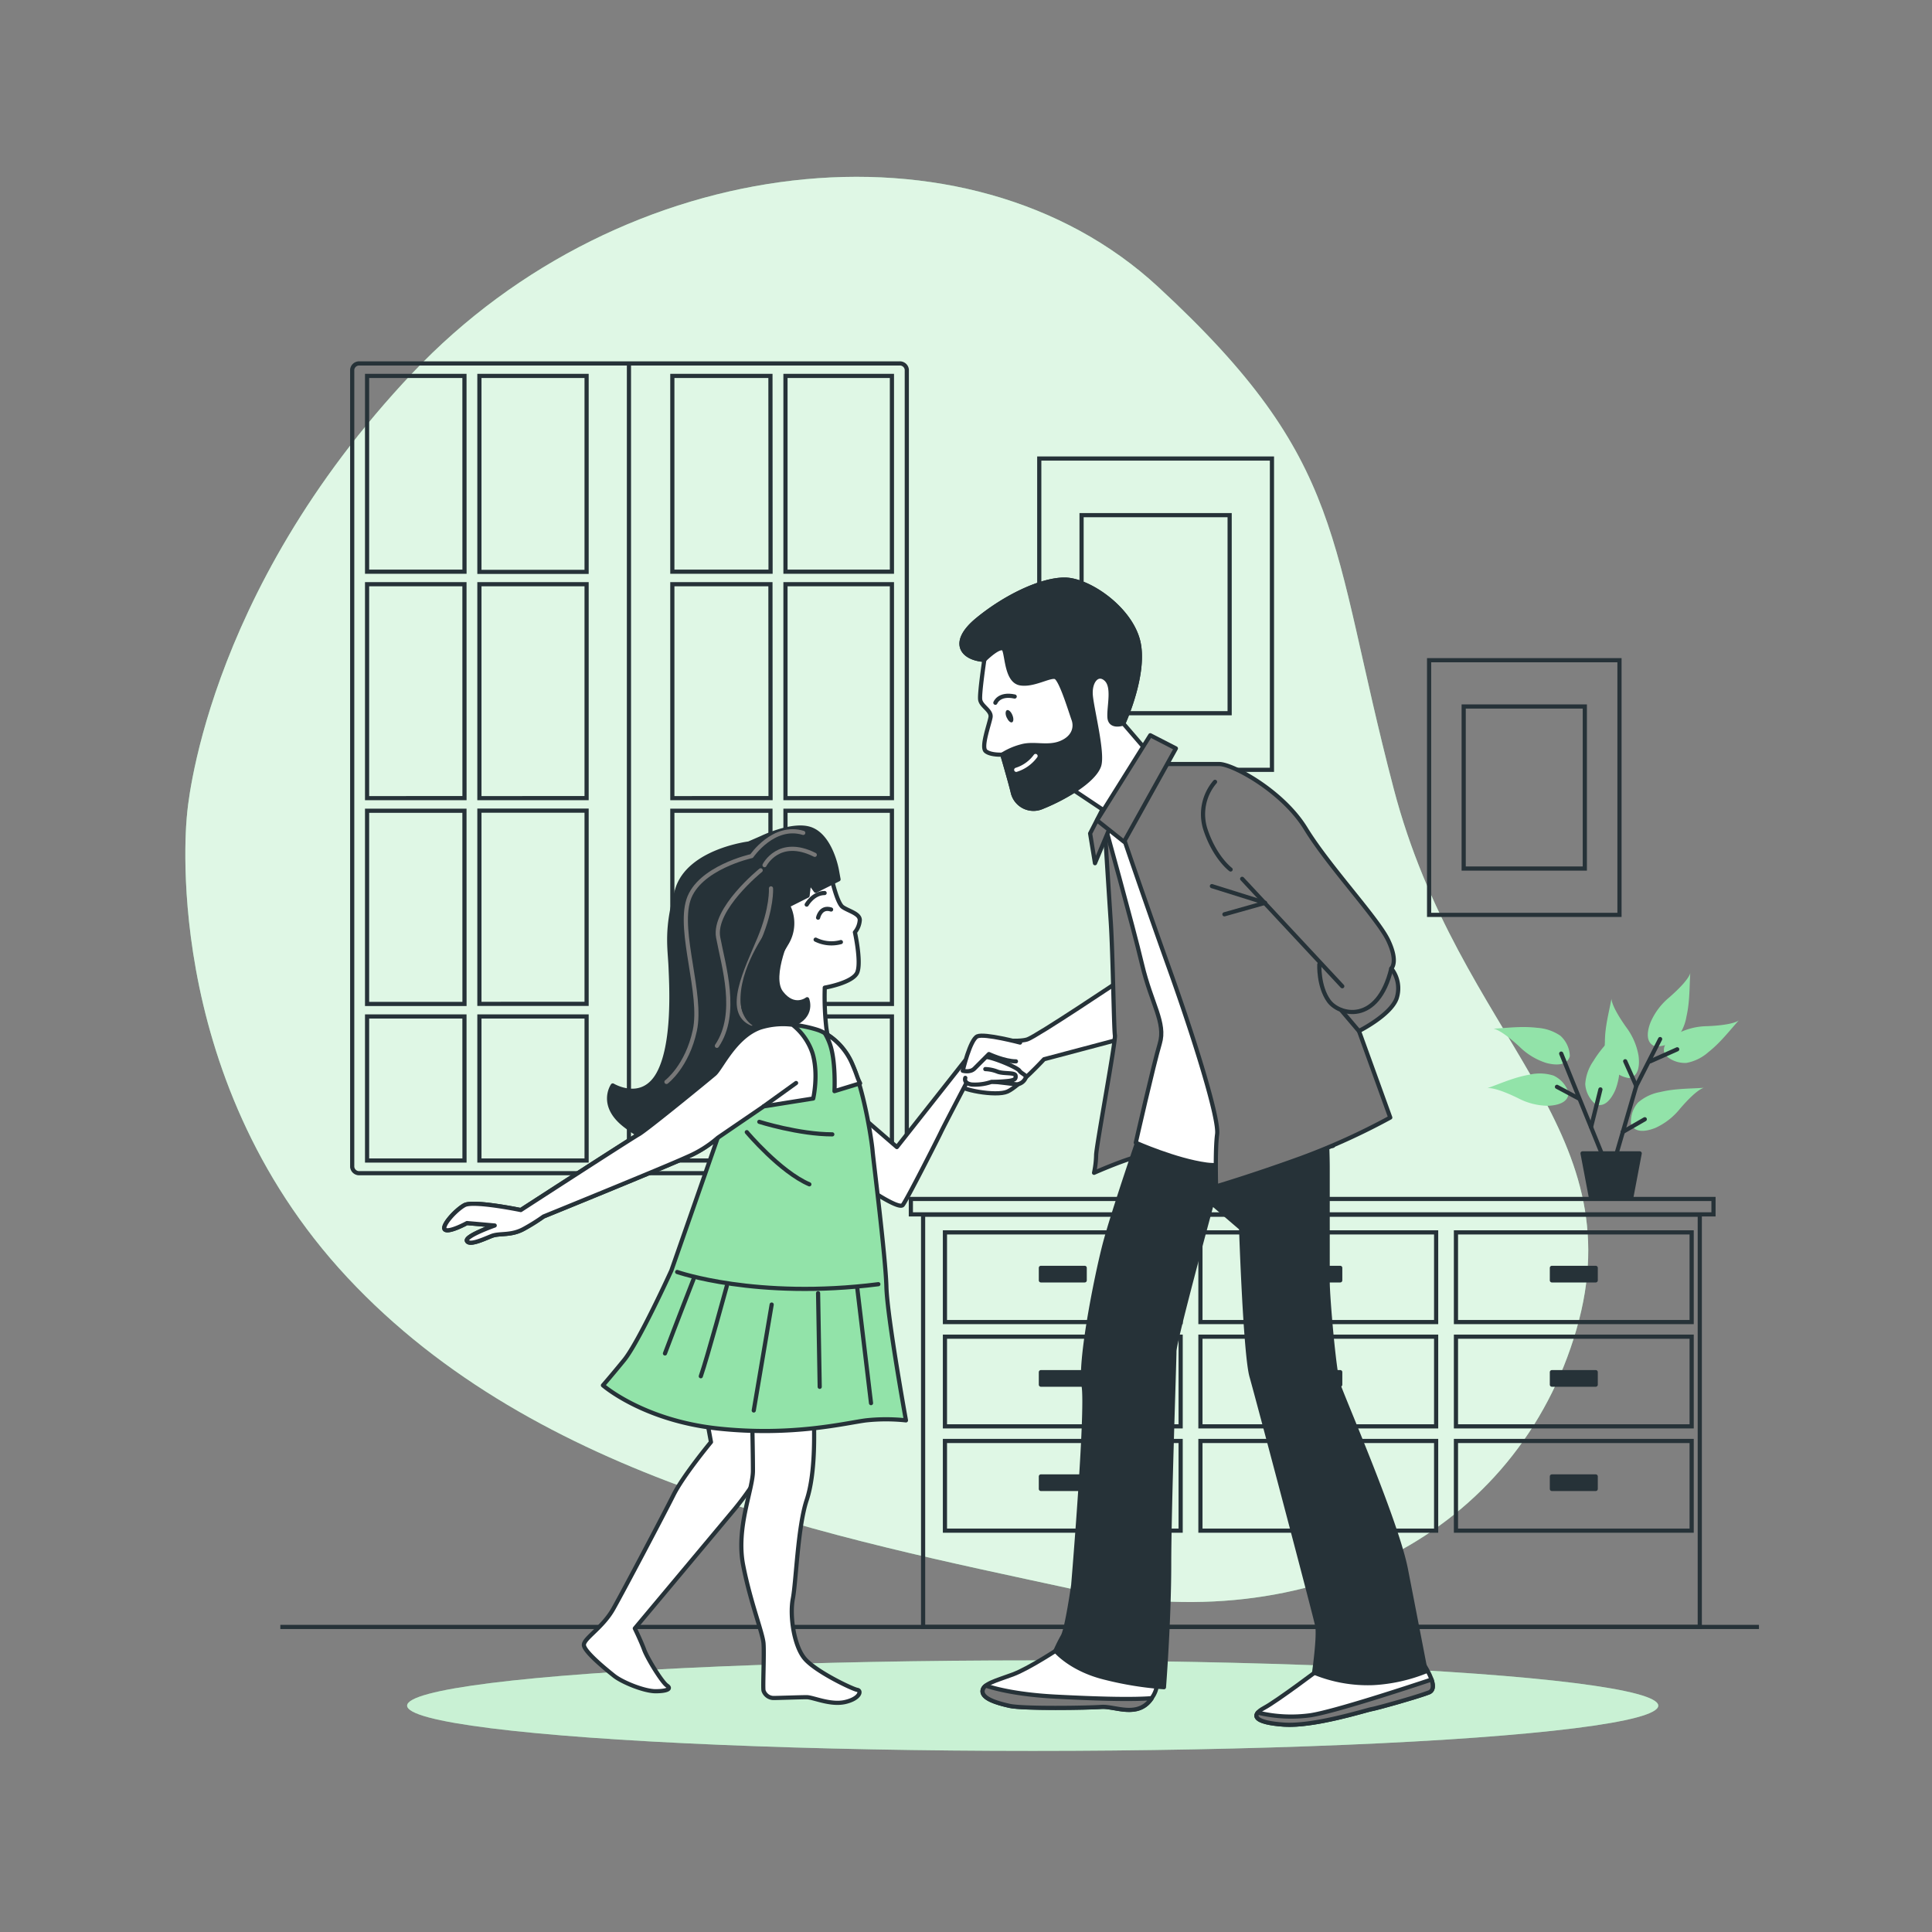 <svg xmlns="http://www.w3.org/2000/svg" viewBox="0 0 500 500"><rect x="0" y="0" width="500" height="500" fill="#808080" stroke="none"/><g id="background-simple"><path d="M48.4,210.85s-7.67,67.07,41.51,119.77,125.93,67.25,187.82,80.67S392.85,396.4,408,344s-30.35-75.17-47.31-139.88-11.7-84.38-61-129.91S161.13,39,106.71,96.57,48.4,210.85,48.4,210.85Z" style="fill:#92E3A9"></path><path d="M48.4,210.85s-7.67,67.07,41.51,119.77,125.93,67.25,187.82,80.67S392.85,396.4,408,344s-30.35-75.17-47.31-139.88-11.7-84.38-61-129.91S161.13,39,106.71,96.57,48.4,210.85,48.4,210.85Z" style="fill:#fff;opacity:0.7"></path></g><g id="Plants"><path d="M405.93,282.71a7.45,7.45,0,0,0-3.85-4.34,11.81,11.81,0,0,0-6.35-.23c-3.85.67-7.21,2.2-10.85,3.5,0,0,1.55-.57,7.94,2.54a17.14,17.14,0,0,0,7.74,2C402.72,286.11,406,285.5,405.93,282.71Z" style="fill:#92E3A9"></path><path d="M406.27,273.33a7.41,7.41,0,0,0-2.43-5.27,11.9,11.9,0,0,0-6-2.06c-3.88-.47-7.53,0-11.4.23,0,0,1.65-.1,6.87,4.72a17.17,17.17,0,0,0,6.83,4.13C402.22,275.65,405.57,276,406.27,273.33Z" style="fill:#92E3A9"></path><path d="M412.88,285.73a7.4,7.4,0,0,1-2.62-5.17,11.74,11.74,0,0,1,2.13-6c2-3.33,4.7-5.89,7.26-8.79,0,0-1.11,1.23-.57,8.32a17.09,17.09,0,0,1-1,7.91C417.22,284,415.43,286.86,412.88,285.73Z" style="fill:#92E3A9"></path><path d="M422.11,290.87a7.43,7.43,0,0,1,1.8-5.52,11.85,11.85,0,0,1,5.74-2.73c3.79-.92,7.48-.85,11.35-1.1,0,0-1.66.09-6.28,5.49a17.3,17.3,0,0,1-6.31,4.89C426.4,292.71,423.12,293.46,422.11,290.87Z" style="fill:#92E3A9"></path><path d="M421.5,279a7.42,7.42,0,0,1-4.9-3.1,11.85,11.85,0,0,1-1.25-6.23c0-3.91,1-7.46,1.71-11.27,0,0-.32,1.62,3.79,7.43a17.11,17.11,0,0,1,3.19,7.31C424.34,275.31,424.27,278.68,421.5,279Z" style="fill:#92E3A9"></path><path d="M431,273.08a7.37,7.37,0,0,0,5.45,2,11.79,11.79,0,0,0,5.7-2.81c3.06-2.41,5.29-5.35,7.88-8.23,0,0-1.1,1.24-8.2,1.53a17.23,17.23,0,0,0-7.74,1.94C432.24,268.56,429.62,270.68,431,273.08Z" style="fill:#92E3A9"></path><path d="M428.27,270.76a7.39,7.39,0,0,0,5.5-1.86,11.91,11.91,0,0,0,2.67-5.76c.88-3.81.77-7.49,1-11.36,0,0-.07,1.66-5.42,6.33a17.22,17.22,0,0,0-4.82,6.37C426.38,266.49,425.67,269.78,428.27,270.76Z" style="fill:#92E3A9"></path><polyline points="416.4 303.13 410.66 289 404.04 272.67" style="fill:none;stroke:#263238;stroke-linecap:round;stroke-linejoin:round;stroke-width:1.08px"></polyline><polyline points="417.73 300.7 423.46 281.05 429.64 268.91" style="fill:none;stroke:#263238;stroke-linecap:round;stroke-linejoin:round;stroke-width:1.08px"></polyline><line x1="419.93" y1="292.97" x2="425.67" y2="289.66" style="fill:none;stroke:#263238;stroke-linecap:round;stroke-linejoin:round;stroke-width:1.08px"></line><line x1="423.46" y1="281.05" x2="420.6" y2="274.65" style="fill:none;stroke:#263238;stroke-linecap:round;stroke-linejoin:round;stroke-width:1.08px"></line><line x1="427.06" y1="274.68" x2="434.06" y2="271.56" style="fill:none;stroke:#263238;stroke-linecap:round;stroke-linejoin:round;stroke-width:1.08px"></line><line x1="411.77" y1="291.65" x2="414.19" y2="281.94" style="fill:none;stroke:#263238;stroke-linecap:round;stroke-linejoin:round;stroke-width:1.08px"></line><line x1="408.55" y1="284.27" x2="402.94" y2="281.27" style="fill:none;stroke:#263238;stroke-linecap:round;stroke-linejoin:round;stroke-width:1.08px"></line><polygon points="422.13 310.19 411.78 310.19 409.56 298.49 424.35 298.49 422.13 310.19" style="fill:#263238;stroke:#263238;stroke-linecap:round;stroke-linejoin:round;stroke-width:1.08px"></polygon></g><g id="Furniture"><rect x="235.73" y="310.29" width="207.72" height="3.99" style="fill:none;stroke:#263238;stroke-miterlimit:10;stroke-width:1.08px"></rect><rect x="238.9" y="314.36" width="201" height="106.69" style="fill:none;stroke:#263238;stroke-miterlimit:10;stroke-width:1.08px"></rect><rect x="376.8" y="318.94" width="61" height="23.21" style="fill:none;stroke:#263238;stroke-miterlimit:10;stroke-width:1.08px"></rect><rect x="401.63" y="328.12" width="11.34" height="3.24" style="fill:#263238;stroke:#263238;stroke-linecap:round;stroke-linejoin:round;stroke-width:1.08px"></rect><rect x="376.8" y="345.93" width="61" height="23.21" style="fill:none;stroke:#263238;stroke-miterlimit:10;stroke-width:1.08px"></rect><rect x="401.63" y="355.11" width="11.34" height="3.24" style="fill:#263238;stroke:#263238;stroke-linecap:round;stroke-linejoin:round;stroke-width:1.08px"></rect><rect x="376.8" y="372.92" width="61" height="23.21" style="fill:none;stroke:#263238;stroke-miterlimit:10;stroke-width:1.08px"></rect><rect x="401.63" y="382.1" width="11.34" height="3.24" style="fill:#263238;stroke:#263238;stroke-linecap:round;stroke-linejoin:round;stroke-width:1.08px"></rect><rect x="310.67" y="318.94" width="61" height="23.21" style="fill:none;stroke:#263238;stroke-miterlimit:10;stroke-width:1.08px"></rect><rect x="335.51" y="328.12" width="11.34" height="3.24" style="fill:#263238;stroke:#263238;stroke-linecap:round;stroke-linejoin:round;stroke-width:1.08px"></rect><rect x="310.67" y="345.93" width="61" height="23.21" style="fill:none;stroke:#263238;stroke-miterlimit:10;stroke-width:1.08px"></rect><rect x="335.51" y="355.11" width="11.34" height="3.24" style="fill:#263238;stroke:#263238;stroke-linecap:round;stroke-linejoin:round;stroke-width:1.08px"></rect><rect x="310.67" y="372.92" width="61" height="23.21" style="fill:none;stroke:#263238;stroke-miterlimit:10;stroke-width:1.08px"></rect><rect x="335.51" y="382.1" width="11.34" height="3.24" style="fill:#263238;stroke:#263238;stroke-linecap:round;stroke-linejoin:round;stroke-width:1.08px"></rect><rect x="244.55" y="318.94" width="61" height="23.21" style="fill:none;stroke:#263238;stroke-miterlimit:10;stroke-width:1.08px"></rect><rect x="269.38" y="328.12" width="11.34" height="3.24" style="fill:#263238;stroke:#263238;stroke-linecap:round;stroke-linejoin:round;stroke-width:1.08px"></rect><rect x="244.55" y="345.93" width="61" height="23.21" style="fill:none;stroke:#263238;stroke-miterlimit:10;stroke-width:1.08px"></rect><rect x="269.38" y="355.11" width="11.34" height="3.24" style="fill:#263238;stroke:#263238;stroke-linecap:round;stroke-linejoin:round;stroke-width:1.08px"></rect><rect x="244.55" y="372.92" width="61" height="23.21" style="fill:none;stroke:#263238;stroke-miterlimit:10;stroke-width:1.08px"></rect><rect x="269.38" y="382.1" width="11.34" height="3.24" style="fill:#263238;stroke:#263238;stroke-linecap:round;stroke-linejoin:round;stroke-width:1.08px"></rect></g><g id="Floor"><ellipse cx="267.26" cy="441.42" rx="161.9" ry="11.71" style="fill:#92E3A9"></ellipse><ellipse cx="267.26" cy="441.42" rx="161.9" ry="11.71" style="fill:#fff;opacity:0.5"></ellipse><line x1="455.22" y1="421.05" x2="72.55" y2="421.05" style="fill:none;stroke:#263238;stroke-miterlimit:10;stroke-width:1.08px"></line></g><g id="Pictures"><rect x="268.96" y="118.67" width="60.22" height="80.56" style="fill:none;stroke:#263238;stroke-miterlimit:10;stroke-width:1.08px"></rect><rect x="279.91" y="133.32" width="38.32" height="51.26" style="fill:none;stroke:#263238;stroke-miterlimit:10;stroke-width:1.08px"></rect><rect x="369.85" y="170.86" width="49.27" height="65.91" style="fill:none;stroke:#263238;stroke-miterlimit:10;stroke-width:1.08px"></rect><rect x="378.8" y="182.84" width="31.35" height="41.94" style="fill:none;stroke:#263238;stroke-miterlimit:10;stroke-width:1.08px"></rect></g><g id="Window"><path d="M232.76,94.06H93.08a1.8,1.8,0,0,0-1.93,1.61V302a1.8,1.8,0,0,0,1.93,1.62H232.76a1.79,1.79,0,0,0,1.92-1.62V95.67A1.79,1.79,0,0,0,232.76,94.06ZM120.21,300.34H95V263.06h25.2Zm0-40.52H95v-50h25.2Zm0-53.26H95V151.19h25.2Zm0-58.61H95V97.29h25.2Zm3.86-50.66h27.74V148H124.07Zm0,53.9h27.74v55.37H124.07Zm0,58.61h27.74v50H124.07Zm0,53.26h27.74v37.28H124.07Zm75.35,37.28H174V263.06h25.39Zm0-40.52H174v-50h25.39Zm0-53.26H174V151.19h25.39Zm0-58.61H174V97.29h25.39Zm31.41,152.39H203.28V263.06h27.55Zm0-40.52H203.28v-50h27.55Zm0-53.26H203.28V151.19h27.55Zm0-58.61H203.28V97.29h27.55ZM162.77,94.34V303" style="fill:none;stroke:#263238;stroke-miterlimit:10;stroke-width:1.08px"></path></g><g id="Characters"><path d="M290.43,253.36S268.3,268.2,265.87,269s-9.45,0-10.8,0-7,10.26-7,11.61,9.71,3.23,12.68,1.88,9.45-8.36,9.45-8.36l22.4-5.94S293.67,256.05,290.43,253.36Z" style="fill:#fff;stroke:#263238;stroke-linecap:round;stroke-linejoin:round;stroke-width:1.08px"></path><path d="M221.87,288l10.24,8.86s17.37-22,17.6-22.32,3.23-1.38,5.64-1,7.9,2.74,8.47,3.55,1.77,1.06,1.66,1.75a2.79,2.79,0,0,1-2.23,1.78c-.92,0-7.32-1-9.05-.75a37,37,0,0,1-4,.23s-6.09,11.63-6.67,12.89-8.86,17.61-9.9,18.87-9.66-4.72-9.66-4.72Z" style="fill:#fff;stroke:#263238;stroke-linecap:round;stroke-linejoin:round;stroke-width:1.08px"></path><path d="M255,276.68a9.43,9.43,0,0,1,3.22.69c1.62.58,4.49.12,4.61,1s-.23,1.15-1.84,1.38a40.79,40.79,0,0,1-4.38.23,13.1,13.1,0,0,1-5.17.69c-2.19-.34-1.62-1.72-1.62-1.72" style="fill:#fff;stroke:#263238;stroke-linecap:round;stroke-linejoin:round;stroke-width:1.08px"></path><path d="M264,269.82s-9.18-2.43-11.06-1.62-3.78,8.91-3.78,8.91,1.89.54,3-.54l3.77-3.78s4.05,1.89,7,1.89" style="fill:#fff;stroke:#263238;stroke-linecap:round;stroke-linejoin:round;stroke-width:1.08px"></path><path d="M285.84,213.14s1.08,17.27,1.62,25.37.81,28.07,1.08,29.42-4.86,28.88-4.86,31a24.85,24.85,0,0,1-.54,4.59s9.18-4.05,12.15-4.32a57.4,57.4,0,0,0,6.48-1.08s5.67-14.31,6.21-28.34-9.45-48-13.23-52.36-6.21-7-6.21-7Z" style="fill:#787878;stroke:#263238;stroke-linecap:round;stroke-linejoin:round;stroke-width:1.08px"></path><path d="M274.51,426.36s-8.1,5.4-12.42,7-7.82,2.43-7.82,4.32,3.5,3,7,3.78,20.25.54,23.75.27,9.45,3,13-2.16-.81-7.29-2.7-8.64S274.51,426.36,274.51,426.36Z" style="fill:#fff;stroke:#263238;stroke-linecap:round;stroke-linejoin:round;stroke-width:1.08px"></path><path d="M285,441.75c3.51-.27,9.45,3,13-2.16l.06-.1c-4.67.36-12.44.24-24.7-.39-9.44-.49-15.17-1.86-18.22-2.85a1.83,1.83,0,0,0-.86,1.45c0,1.89,3.5,3,7,3.78S281.53,442,285,441.75Z" style="fill:#787878;stroke:#263238;stroke-linecap:round;stroke-linejoin:round;stroke-width:1.08px"></path><path d="M341.71,431.76s-11.06,8.37-14.57,10.26-2.7,3.77,5.13,4.31,21.32-3.77,22.67-4,11.33-3,14.84-4.32-3-9.72-3-9.72Z" style="fill:#fff;stroke:#263238;stroke-linecap:round;stroke-linejoin:round;stroke-width:1.08px"></path><path d="M325.52,443.22c-1.2,1.43.6,2.69,6.75,3.11,7.82.54,21.32-3.77,22.67-4s11.33-3,14.84-4.32c1.23-.48,1.22-1.82.71-3.35-6.22,2.07-25,8.25-31.29,9.24A36.61,36.61,0,0,1,325.52,443.22Z" style="fill:#787878;stroke:#263238;stroke-linecap:round;stroke-linejoin:round;stroke-width:1.08px"></path><path d="M295.56,292s-7.56,21.86-9.72,30.23-6.47,30-5.39,36.44-2.7,51.55-2.7,51.55-1.62,11.33-2.7,13.22a42,42,0,0,0-1.89,3.78s4,4.86,12.95,7a87.17,87.17,0,0,0,15.12,2.43s1.35-17.28,1.35-31.85,1.35-52.36,1.35-55.06,9.71-38.33,9.71-38.33l7.56,6.48s1.08,32.66,2.7,38.33,16.46,61.8,17,64.5-.81,12.15-.81,12.15a36.58,36.58,0,0,0,15.39,2.7,42.76,42.76,0,0,0,13.49-3s-2.7-14-5.13-26.45-16.46-44.53-17.54-48-2.7-22.4-2.7-26.45V302.21c0-3.78-.27-8.91-.27-8.91s-7.82,3-21.32-.81a171.39,171.39,0,0,0-21.86-4.86h-2.43Z" style="fill:#263238;stroke:#263238;stroke-linecap:round;stroke-linejoin:round;stroke-width:1.08px"></path><path d="M285.84,213.14s7.29,26.18,9.72,36.44,6.21,15.11,4.59,20.51-6.21,25.64-6.21,25.64,10.26,4.59,18.35,5.67S345,296.54,345,296.54s-2.43-24-4.86-39.41S329.3,221,323.09,214s-27-12.42-27-12.42Z" style="fill:#fff;stroke:#263238;stroke-linecap:round;stroke-linejoin:round;stroke-width:1.08px"></path><path d="M290.16,215s5.94,17.54,12.42,35.63,12.95,38.86,12.41,42.91-.27,13.5-.27,13.5,9.18-2.7,21.86-7.29a172.55,172.55,0,0,0,23.22-10.53l-8.1-22.4s8.1-4.05,9.72-8.37a8.3,8.3,0,0,0-1.35-7.82s1.89-1.62-.81-7.29-15.39-19.16-21.33-28.88-18.89-16.73-22.4-16.73H301.77l-2.43.81Z" style="fill:#787878;stroke:#263238;stroke-linecap:round;stroke-linejoin:round;stroke-width:1.08px"></path><line x1="351.7" y1="266.85" x2="347.11" y2="261.45" style="fill:none;stroke:#263238;stroke-linecap:round;stroke-linejoin:round;stroke-width:1.08px"></line><path d="M314.45,202.34A12.85,12.85,0,0,0,312,214.76c2.43,7.29,6.48,10.26,6.48,10.26" style="fill:none;stroke:#263238;stroke-linecap:round;stroke-linejoin:round;stroke-width:1.08px"></path><line x1="321.47" y1="227.44" x2="347.38" y2="255.24" style="fill:none;stroke:#263238;stroke-linecap:round;stroke-linejoin:round;stroke-width:1.08px"></line><path d="M341.44,249.58s-.27,5.66,2.43,9.44,12.69,6.21,16.2-8.36" style="fill:none;stroke:#263238;stroke-linecap:round;stroke-linejoin:round;stroke-width:1.08px"></path><polyline points="313.64 229.33 327.41 233.65 316.88 236.62" style="fill:none;stroke:#263238;stroke-linecap:round;stroke-linejoin:round;stroke-width:1.08px"></polyline><polygon points="285.88 208.36 282.12 215.7 283.38 223.4 289.46 208.9 285.88 208.36" style="fill:#787878;stroke:#263238;stroke-linecap:round;stroke-linejoin:round;stroke-width:1.08px"></polygon><path d="M254.74,170.78s-1.25,8.41-1.08,10.2,3,2.86,2.69,4.65-2.51,7.7-1.25,8.77,4.29.9,4.29.9,2,6.8,2.69,9.66a5.5,5.5,0,0,0,7.51,3.94,51.34,51.34,0,0,0,8.42-4.3l9.66,6.45,9.67-16.11-6.63-7.7s6.09-13.24,3.76-21.66S281.59,150,275.5,150s-15.39,4.48-22.55,10.38S249,170.42,254.74,170.78Z" style="fill:#fff;stroke:#263238;stroke-linecap:round;stroke-linejoin:round;stroke-width:1.08px"></path><path d="M284.45,198.16c1.07-3.22-1.79-14.32-2.15-18.08s1.79-6.26,3.94-4.29.71,7,.89,9.84,3.58,1.61,3.58,1.61,6.09-13.24,3.76-21.66S281.59,150,275.5,150s-15.39,4.48-22.55,10.38-3.94,10,1.79,10.39c0,0,4.47-4.48,5.19-2.51s.71,8,4.12,8.59,7.69-2.15,9.12-1.61,3.94,8.95,4.66,10.92.18,4.65-3.22,6.08-7,0-10.21.9a17.5,17.5,0,0,0-5,2.15s2,6.8,2.69,9.66a5.5,5.5,0,0,0,7.51,3.94,51.34,51.34,0,0,0,8.42-4.3S283.38,201.38,284.45,198.16Z" style="fill:#263238;stroke:#263238;stroke-linecap:round;stroke-linejoin:round;stroke-width:1.08px"></path><path d="M262,185.05c.37.87.33,1.71-.08,1.88s-1-.39-1.4-1.26-.33-1.7.08-1.88S261.65,184.18,262,185.05Z" style="fill:#263238"></path><path d="M257.6,181.87s.9-2.5,5-1.61" style="fill:none;stroke:#263238;stroke-linecap:round;stroke-linejoin:round;stroke-width:1.08px"></path><path d="M263,199.23a9.8,9.8,0,0,0,5-3.58" style="fill:none;stroke:#fff;stroke-linecap:round;stroke-linejoin:round;stroke-width:1.08px"></path><polygon points="297.69 190.28 283.91 212.3 290.89 217.85 304.32 193.69 297.69 190.28" style="fill:#787878;stroke:#263238;stroke-linecap:round;stroke-linejoin:round;stroke-width:1.08px"></polygon><path d="M215.09,226.74s1.48,6.95,3,8,4.42,1.68,4.42,3.37a5.57,5.57,0,0,1-1.26,3.16s1.68,7.59.63,10.33-8.43,4-8.43,4a71.94,71.94,0,0,0,.42,10.54c.63,3.79.84,4.85.84,4.85l-15.17-3.59a73,73,0,0,0-.64-9.91c-.63-3.37-.21-4.84-2.32-8.22A13.26,13.26,0,0,1,198,233.48C203.08,227.79,210,222.73,215.09,226.74Z" style="fill:#fff;stroke:#263238;stroke-linecap:round;stroke-linejoin:round;stroke-width:1.08px"></path><path d="M211.72,237.49s.63-3,3.37-2.11" style="fill:none;stroke:#263238;stroke-linecap:round;stroke-linejoin:round;stroke-width:1.08px"></path><path d="M208.77,234.11s1.69-3,4.64-3" style="fill:none;stroke:#263238;stroke-linecap:round;stroke-linejoin:round;stroke-width:1.08px"></path><path d="M217.62,243.81a9.2,9.2,0,0,1-6.53-.63" style="fill:none;stroke:#263238;stroke-linecap:round;stroke-linejoin:round;stroke-width:1.08px"></path><path d="M198.86,251s1.48-1.27,4.64-6.75a10,10,0,0,0,.42-9.9L209,231.8l.42-3.59,1.69,2.32,5.9-2.95-.42-2.32c-.42-2.32-2.32-9.27-7-10.75s-12.43,2.32-12.43,2.32l-3.38,1.47s-15.6,1.9-18.55,12-1.89,15-1.68,20,1.05,20-3.17,27.61-11.8,3-11.8,3S155,286,161.76,291.24s13.07,7.17,26.14,3.38,13.49-24,13.28-29.94A74.64,74.64,0,0,0,198.86,251Z" style="fill:#263238;stroke:#263238;stroke-linecap:round;stroke-linejoin:round;stroke-width:1.08px"></path><path d="M172.48,280s5.35-4,7.35-13.36-4.34-25.38-1.67-33.73,16.36-11.36,16.36-11.36,5.68-8.35,13.36-6" style="fill:none;stroke:#787878;stroke-linecap:round;stroke-linejoin:round;stroke-width:1.08px"></path><path d="M196.86,225.24s-12.36,10-11,17.36,5.34,19.71-.33,28.06" style="fill:none;stroke:#787878;stroke-linecap:round;stroke-linejoin:round;stroke-width:1.08px"></path><path d="M199.53,229.91s.34,5-3,13-9,19-2,22" style="fill:none;stroke:#787878;stroke-linecap:round;stroke-linejoin:round;stroke-width:1.08px"></path><path d="M197.86,223.9s3.68-7.35,13-2.67" style="fill:none;stroke:#787878;stroke-linecap:round;stroke-linejoin:round;stroke-width:1.08px"></path><path d="M204.54,240.93s-5.67,11.69-2.33,16,6.68,1.67,6.68,1.67,1.81,4.34-3.79,6.57-13.25,1.45-12.91-7.23,7.34-17.7,7.34-17.7" style="fill:#263238;stroke:#263238;stroke-linecap:round;stroke-linejoin:round;stroke-width:1.08px"></path><path d="M182.26,363.71,184,373.2s-7.17,8.64-9.7,13.7-12.86,24.66-15.6,29.51-7.59,7.59-7.59,9.28,5.69,6.32,7.8,8,7.8,4,10.75,4,4.22-.63,2.95-1.47-5.06-7-5.9-9.28-2.42-5.51-2.42-5.51,19.92-23.79,25.19-30.11a74,74,0,0,0,10.75-16.87c1.69-4,1.47-9.7,1.47-9.7Z" style="fill:#fff;stroke:#263238;stroke-linecap:round;stroke-linejoin:round;stroke-width:1.08px"></path><path d="M194.65,367.13s.21,8.65.21,13.5-4.43,14.75-2.53,24.45,5.06,17.5,5.27,20.24-.21,11.38,0,12.22a2.77,2.77,0,0,0,2.53,1.9c1.26,0,7-.21,8.64-.21s6.11,2.11,9.91,1.26,4.43-2.95,3.16-3.16-11-4.85-13.7-8.22-3.8-11-2.95-15.39,1.26-18.55,3.58-25.51,1.9-17.49,1.9-20.23v-2.74Z" style="fill:#fff;stroke:#263238;stroke-linecap:round;stroke-linejoin:round;stroke-width:1.08px"></path><path d="M211.72,266.58s-8.43-2.95-15-.63-10.11,10.54-11.8,12-17.71,14.55-19.61,15.6-30.56,19.61-30.56,19.61-12.23-2.53-14.55-1.27-6.11,5.48-5.06,6.33,5.69-1.69,5.69-1.69l7.17.63s-7.8,2.74-7.17,4,4.22-.42,6.33-1.27,5.06,0,8.43-1.89a50.8,50.8,0,0,0,5.06-3.17s31.62-12.86,37.1-15.39a29.85,29.85,0,0,0,8-5l-12,34.36s-8.44,18.55-12.23,23.19-5.48,6.53-5.48,6.53,10.33,9.07,29.72,11.17,33.31-1.47,38.37-2.1a48.23,48.23,0,0,1,10.33,0s-4.85-26.78-5.06-34.58-3.37-32.67-3.58-35.2-2.11-15.18-5.27-22.35S211.72,266.58,211.72,266.58Z" style="fill:#92E3A9;stroke:#263238;stroke-linecap:round;stroke-linejoin:round;stroke-width:1.08px"></path><path d="M175.25,329.19s20.45,7.17,52.07,3.16" style="fill:none;stroke:#263238;stroke-linecap:round;stroke-linejoin:round;stroke-width:1.08px"></path><path d="M179.47,331.09s-4.85,12.43-7.38,19.18" style="fill:none;stroke:#263238;stroke-linecap:round;stroke-linejoin:round;stroke-width:1.08px"></path><path d="M188.11,332.77s-5.06,18.55-6.74,23.4" style="fill:none;stroke:#263238;stroke-linecap:round;stroke-linejoin:round;stroke-width:1.08px"></path><line x1="199.71" y1="337.62" x2="195.07" y2="365.03" style="fill:none;stroke:#263238;stroke-linecap:round;stroke-linejoin:round;stroke-width:1.08px"></line><line x1="211.72" y1="334.67" x2="212.14" y2="358.91" style="fill:none;stroke:#263238;stroke-linecap:round;stroke-linejoin:round;stroke-width:1.08px"></line><line x1="221.84" y1="333.19" x2="225.42" y2="363.13" style="fill:none;stroke:#263238;stroke-linecap:round;stroke-linejoin:round;stroke-width:1.08px"></line><path d="M196.51,290.33s10.25,3.24,18.89,3.24" style="fill:none;stroke:#263238;stroke-linecap:round;stroke-linejoin:round;stroke-width:1.08px"></path><path d="M193.27,293s8.63,10.26,16.19,13.5" style="fill:none;stroke:#263238;stroke-linecap:round;stroke-linejoin:round;stroke-width:1.08px"></path><path d="M210.46,284.29s1.47-6.33-.21-11.81a15.72,15.72,0,0,0-5.15-7.28,19.63,19.63,0,0,0-8.35.75c-6.53,2.32-10.11,10.54-11.8,12s-17.71,14.55-19.61,15.6-30.56,19.61-30.56,19.61-12.23-2.53-14.55-1.27-6.11,5.48-5.06,6.33,5.69-1.69,5.69-1.69l7.17.63s-7.8,2.74-7.17,4,4.22-.42,6.33-1.27,5.06,0,8.43-1.89a50.8,50.8,0,0,0,5.06-3.17s31.62-12.86,37.1-15.39a29.85,29.85,0,0,0,8-5l11.87-8.11Z" style="fill:#fff;stroke:#263238;stroke-linecap:round;stroke-linejoin:round;stroke-width:1.08px"></path><path d="M222.6,280.36c-.89-1.78-.69-1.9-2-4.93a16.64,16.64,0,0,0-7.17-8.09,15.23,15.23,0,0,1,1.26,2.61c1.69,4.43,1.27,12.44,1.27,12.44Z" style="fill:#fff;stroke:#263238;stroke-linecap:round;stroke-linejoin:round;stroke-width:1.08px"></path><line x1="197.66" y1="286.3" x2="206.03" y2="280.28" style="fill:none;stroke:#263238;stroke-linecap:round;stroke-linejoin:round;stroke-width:1.08px"></line></g></svg>